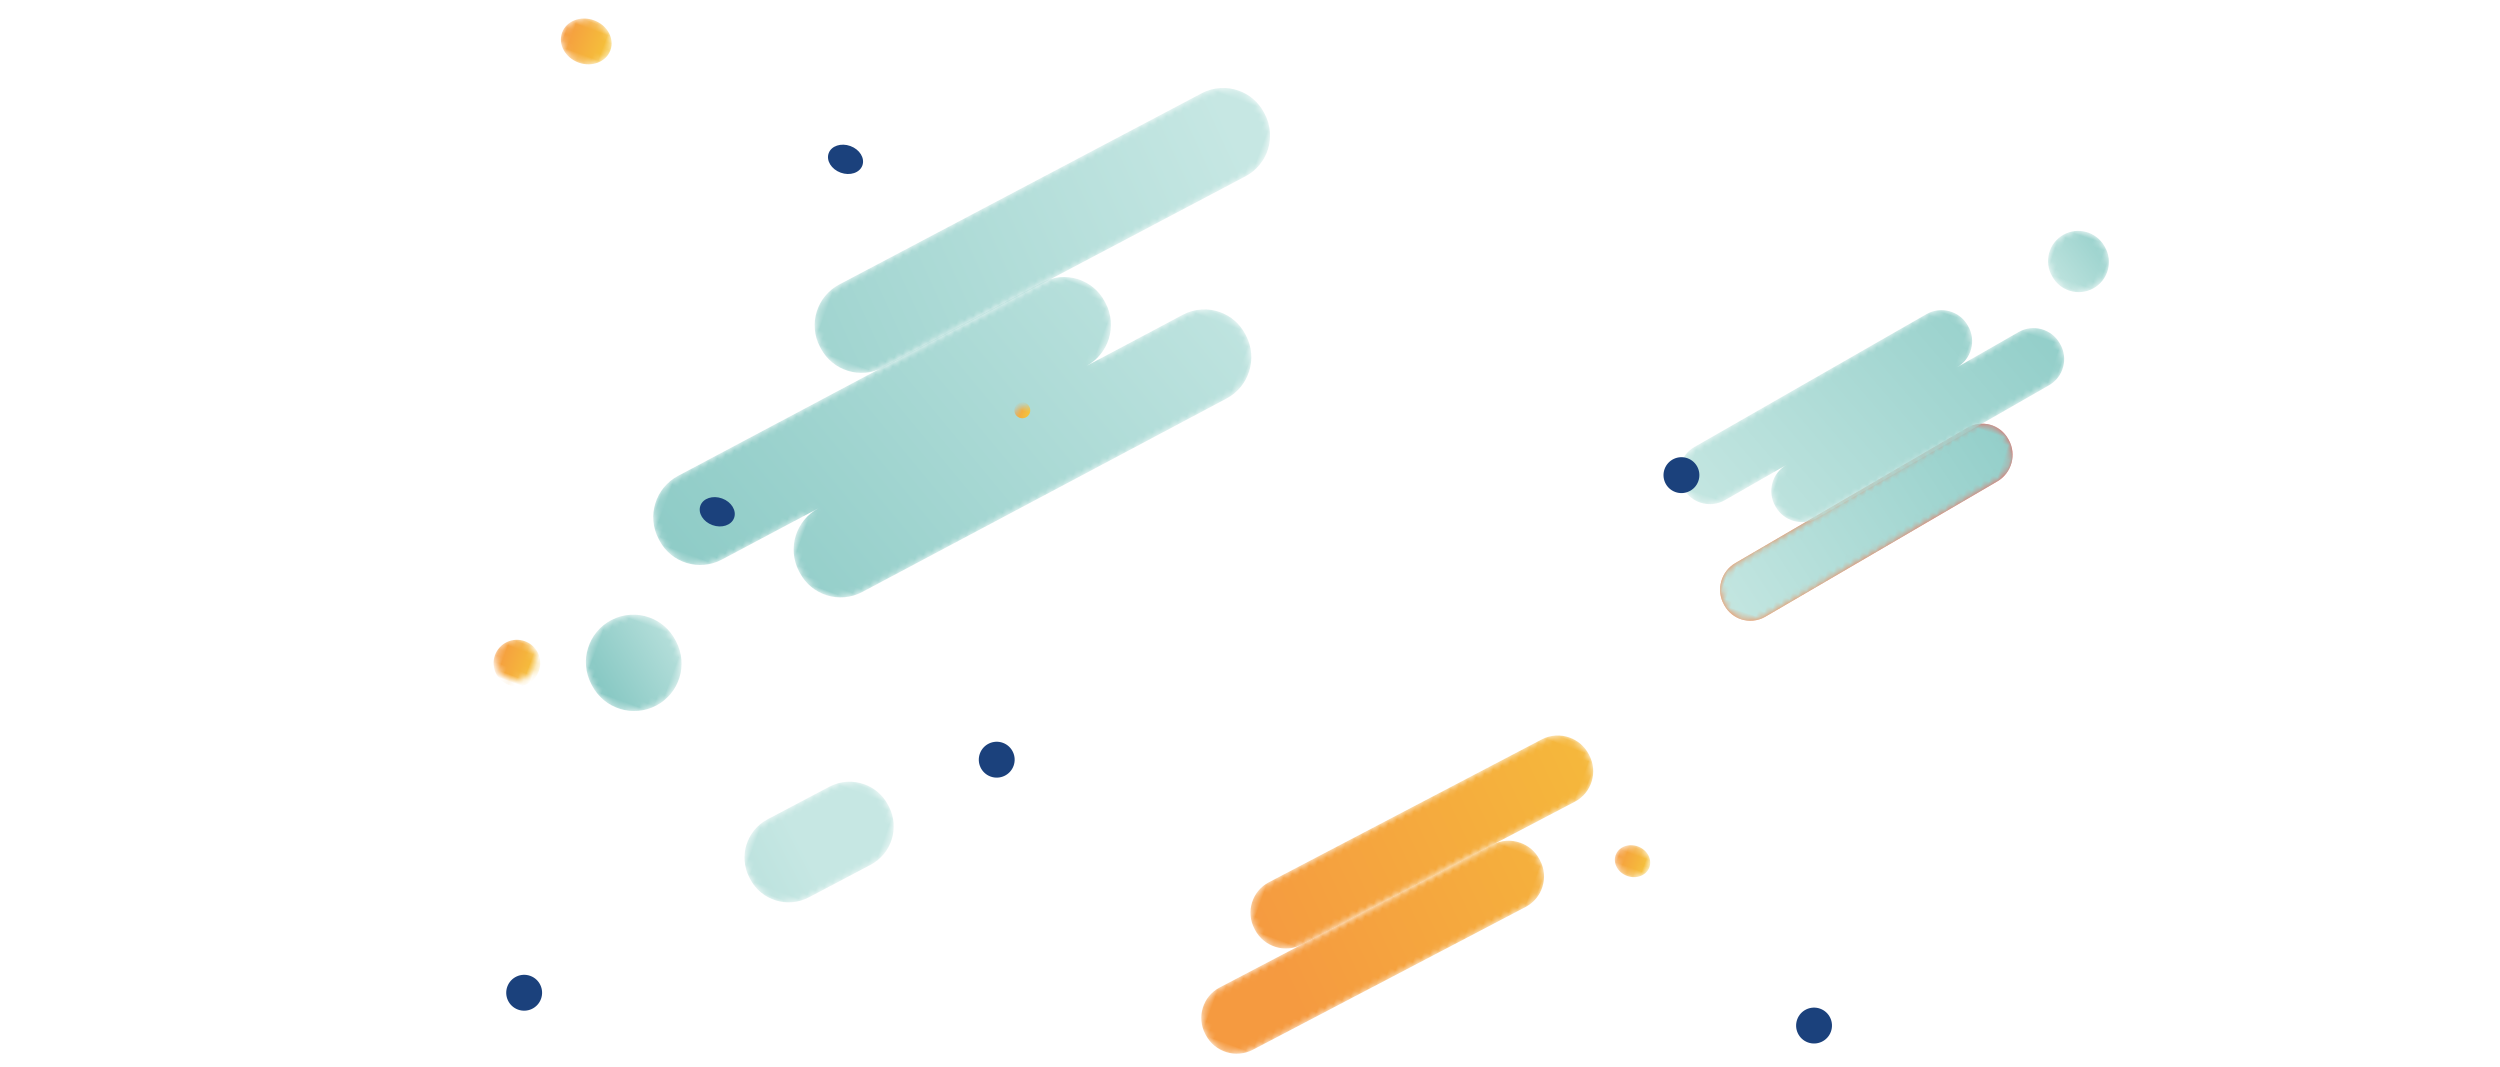 <?xml version="1.0" encoding="UTF-8"?>
<svg width="375px" height="160px" viewBox="0 0 375 160" version="1.1" xmlns="http://www.w3.org/2000/svg" xmlns:xlink="http://www.w3.org/1999/xlink">
    <!-- Generator: Sketch 51.3 (57544) - http://www.bohemiancoding.com/sketch -->
    <title>裝置管理-OTP-1112-2 Copy</title>
    <desc>Created with Sketch.</desc>
    <defs>
        <rect id="path-1" x="0" y="0" width="375" height="160"></rect>
        <path d="M43.293,2.462 L2.023,48.006 C-0.545,50.838 -0.331,55.217 2.499,57.786 L2.68,57.949 C5.511,60.518 9.886,60.304 12.453,57.471 L53.723,11.928 C56.29,9.095 56.076,4.717 53.246,2.148 L53.065,1.985 C51.741,0.783 50.077,0.19 48.42,0.19 C46.535,0.19 44.658,0.956 43.293,2.462" id="path-3"></path>
        <linearGradient x1="-53.002%" y1="157.827%" x2="88.179%" y2="10.032%" id="linearGradient-5">
            <stop stop-color="#85C7C2" offset="0%"></stop>
            <stop stop-color="#C6E7E3" offset="100%"></stop>
        </linearGradient>
        <path d="M64.75,2.382 L53.766,14.57 C56.342,11.711 56.127,7.293 53.287,4.701 L53.105,4.536 C50.265,1.943 45.873,2.16 43.298,5.018 L1.877,50.975 C-0.699,53.834 -0.485,58.252 2.356,60.844 L2.537,61.009 C5.378,63.601 9.769,63.385 12.345,60.527 L23.33,48.339 C20.754,51.198 20.968,55.616 23.809,58.208 L23.99,58.373 C26.831,60.965 31.222,60.749 33.798,57.891 L75.219,11.933 C77.794,9.075 77.58,4.656 74.739,2.065 L74.558,1.9 C73.229,0.686 71.559,0.088 69.896,0.088 C68.004,0.088 66.121,0.861 64.75,2.382" id="path-6"></path>
        <linearGradient x1="-1.822%" y1="122.063%" x2="99.994%" y2="-19.521%" id="linearGradient-8">
            <stop stop-color="#85C7C2" offset="0%"></stop>
            <stop stop-color="#C6E7E3" offset="100%"></stop>
        </linearGradient>
        <path d="M2.11,2.672 C-0.53,5.583 -0.31,10.083 2.602,12.723 L2.786,12.891 C5.698,15.531 10.198,15.311 12.838,12.4 C15.478,9.489 15.258,4.988 12.347,2.349 L12.162,2.18 C10.799,0.945 9.089,0.336 7.384,0.336 C5.446,0.336 3.515,1.123 2.11,2.672" id="path-9"></path>
        <linearGradient x1="22.213%" y1="82.157%" x2="101.433%" y2="-9.527%" id="linearGradient-11">
            <stop stop-color="#85C7C2" offset="0%"></stop>
            <stop stop-color="#C6E7E3" offset="100%"></stop>
        </linearGradient>
        <path d="M32.742,1.871 L1.629,35.981 C-0.306,38.102 -0.144,41.381 1.989,43.305 L2.125,43.428 C4.259,45.351 7.557,45.191 9.492,43.07 L40.604,8.96 C42.54,6.838 42.378,3.559 40.245,1.635 L40.109,1.513 C39.11,0.613 37.856,0.169 36.607,0.169 C35.186,0.169 33.771,0.742 32.742,1.871" id="path-12"></path>
        <linearGradient x1="28.594%" y1="72.949%" x2="151.502%" y2="-58.818%" id="linearGradient-14">
            <stop stop-color="#F59A40" offset="0%"></stop>
            <stop stop-color="#F5C43A" offset="100%"></stop>
        </linearGradient>
        <path d="M32.776,1.783 L1.664,35.893 C-0.271,38.014 -0.11,41.293 2.024,43.217 L2.16,43.34 C4.293,45.263 7.592,45.103 9.527,42.982 L40.639,8.872 C42.574,6.75 42.413,3.471 40.279,1.547 L40.143,1.425 C39.144,0.525 37.89,0.081 36.641,0.08 C35.221,0.08 33.805,0.654 32.776,1.783" id="path-15"></path>
        <linearGradient x1="5.933%" y1="97.243%" x2="128.841%" y2="-34.523%" id="linearGradient-17">
            <stop stop-color="#F59A40" offset="0%"></stop>
            <stop stop-color="#F5C43A" offset="100%"></stop>
        </linearGradient>
        <path d="M9.123,2.196 L2.097,9.944 C-0.319,12.607 -0.117,16.724 2.545,19.139 L2.715,19.293 C5.379,21.708 9.496,21.507 11.911,18.844 L18.937,11.096 C21.353,8.432 21.151,4.315 18.488,1.9 L18.318,1.746 C17.072,0.616 15.507,0.059 13.947,0.059 C12.174,0.059 10.407,0.779 9.123,2.196" id="path-18"></path>
        <linearGradient x1="-151.073%" y1="269.417%" x2="42.985%" y2="57.654%" id="linearGradient-20">
            <stop stop-color="#85C7C2" offset="0%"></stop>
            <stop stop-color="#C6E7E3" offset="100%"></stop>
        </linearGradient>
        <linearGradient x1="-40.318%" y1="140.673%" x2="78.513%" y2="21.374%" id="linearGradient-21">
            <stop stop-color="#ED405C" offset="0%"></stop>
            <stop stop-color="#F48448" offset="100%"></stop>
        </linearGradient>
        <path d="M28.132,1.833 L1.317,31.884 C-0.35,33.752 -0.212,36.642 1.627,38.336 L1.744,38.444 C3.584,40.139 6.426,39.998 8.094,38.129 L34.909,8.078 C36.576,6.209 36.438,3.32 34.599,1.625 L34.482,1.518 C33.621,0.724 32.54,0.333 31.463,0.333 C30.239,0.333 29.019,0.838 28.132,1.833" id="path-22"></path>
        <linearGradient x1="7.457%" y1="106.734%" x2="93.156%" y2="-7.551%" id="linearGradient-24">
            <stop stop-color="#90CDC8" offset="0%"></stop>
            <stop stop-color="#C6E7E2" offset="100%"></stop>
        </linearGradient>
        <path d="M42.105,1.694 L34.956,9.574 C36.633,7.727 36.493,4.87 34.644,3.194 L34.527,3.087 C32.678,1.411 29.82,1.551 28.144,3.399 L1.188,33.115 C-0.489,34.963 -0.349,37.819 1.5,39.496 L1.617,39.602 C3.466,41.278 6.324,41.139 8,39.291 L15.149,31.41 C13.473,33.258 13.612,36.115 15.461,37.791 L15.579,37.898 C17.427,39.574 20.285,39.434 21.962,37.586 L48.918,7.87 C49.697,7.012 50.083,5.935 50.089,4.861 L50.089,4.815 C50.083,3.592 49.584,2.376 48.606,1.489 L48.488,1.382 C47.623,0.598 46.536,0.211 45.454,0.211 C44.223,0.211 42.997,0.711 42.105,1.694" id="path-25"></path>
        <path d="M1.173,1.625 C-0.506,3.476 -0.366,6.338 1.485,8.016 L1.603,8.123 C3.455,9.802 6.316,9.663 7.995,7.811 C9.674,5.96 9.534,3.098 7.683,1.419 L7.565,1.312 C6.698,0.527 5.611,0.139 4.526,0.139 C3.294,0.139 2.066,0.64 1.173,1.625" id="path-27"></path>
        <path d="M0,2.501 C0,3.801 1.204,4.856 2.691,4.856 C4.176,4.856 5.38,3.801 5.38,2.501 C5.38,1.2 4.176,0.146 2.691,0.146 C1.204,0.146 0,1.2 0,2.501" id="path-29"></path>
        <linearGradient x1="-0.015%" y1="50%" x2="100.015%" y2="50%" id="linearGradient-31">
            <stop stop-color="#F59A40" offset="0%"></stop>
            <stop stop-color="#F5C43A" offset="100%"></stop>
        </linearGradient>
        <path d="M0,3.459 C0,5.325 1.728,6.836 3.86,6.836 C5.991,6.836 7.719,5.325 7.719,3.459 C7.719,1.595 5.991,0.082 3.86,0.082 C1.728,0.082 0,1.595 0,3.459" id="path-32"></path>
        <linearGradient x1="0%" y1="50.009%" x2="100%" y2="50.009%" id="linearGradient-34">
            <stop stop-color="#F59A40" offset="0%"></stop>
            <stop stop-color="#F5C43A" offset="100%"></stop>
        </linearGradient>
        <path d="M0.324,2.98 C0.324,4.466 1.528,5.671 3.015,5.671 C4.5,5.671 5.704,4.466 5.704,2.98 C5.704,1.495 4.5,0.29 3.015,0.29 C1.528,0.29 0.324,1.495 0.324,2.98" id="path-35"></path>
        <linearGradient x1="0.008%" y1="49.993%" x2="100.008%" y2="49.993%" id="linearGradient-37">
            <stop stop-color="#F59A40" offset="0%"></stop>
            <stop stop-color="#F5C43A" offset="100%"></stop>
        </linearGradient>
        <path d="M0.168,3.115 C0.168,4.812 1.573,6.189 3.305,6.189 C5.038,6.189 6.444,4.812 6.444,3.115 C6.444,1.418 5.038,0.041 3.305,0.041 C1.573,0.041 0.168,1.418 0.168,3.115" id="path-38"></path>
        <linearGradient x1="-0.007%" y1="49.999%" x2="99.993%" y2="49.999%" id="linearGradient-40">
            <stop stop-color="#F59A40" offset="0%"></stop>
            <stop stop-color="#F5C43A" offset="100%"></stop>
        </linearGradient>
    </defs>
    <g id="裝置管理-OTP-1112-2-Copy" stroke="none" stroke-width="1" fill="none" fill-rule="evenodd">
        <g id="背景飛條">
            <mask id="mask-2" fill="white">
                <use xlink:href="#path-1"></use>
            </mask>
            <g id="Mask" fill-rule="nonzero"></g>
            <g mask="url(#mask-2)">
                <g transform="translate(177.334, 88.875) rotate(20) translate(-177.334, -88.875) translate(60.834, -10.125)">
                    <g id="Group-3" transform="translate(50.337, 25.171)">
                        <mask id="mask-4" fill="white">
                            <use xlink:href="#path-3"></use>
                        </mask>
                        <g id="Clip-2"></g>
                        <path d="M43.293,2.462 L2.023,48.006 C-0.545,50.838 -0.331,55.217 2.499,57.786 L2.68,57.949 C5.511,60.518 9.886,60.304 12.453,57.471 L53.723,11.928 C56.29,9.095 56.076,4.717 53.246,2.148 L53.065,1.985 C51.741,0.783 50.077,0.19 48.42,0.19 C46.535,0.19 44.658,0.956 43.293,2.462" id="Fill-1" fill="url(#linearGradient-5)" mask="url(#mask-4)"></path>
                    </g>
                    <g id="Group-6" transform="translate(37.575, 57.452)">
                        <mask id="mask-7" fill="white">
                            <use xlink:href="#path-6"></use>
                        </mask>
                        <g id="Clip-5"></g>
                        <path d="M64.75,2.382 L53.766,14.57 C56.342,11.711 56.127,7.293 53.287,4.701 L53.105,4.536 C50.265,1.943 45.873,2.16 43.298,5.018 L1.877,50.975 C-0.699,53.834 -0.485,58.252 2.356,60.844 L2.537,61.009 C5.378,63.601 9.769,63.385 12.345,60.527 L23.33,48.339 C20.754,51.198 20.968,55.616 23.809,58.208 L23.99,58.373 C26.831,60.965 31.222,60.749 33.798,57.891 L75.219,11.933 C77.794,9.075 77.58,4.656 74.739,2.065 L74.558,1.9 C73.229,0.686 71.559,0.088 69.896,0.088 C68.004,0.088 66.121,0.861 64.75,2.382" id="Fill-4" fill="url(#linearGradient-8)" mask="url(#mask-7)"></path>
                    </g>
                    <g id="Group-9" transform="translate(35.323, 129.52)">
                        <mask id="mask-10" fill="white">
                            <use xlink:href="#path-9"></use>
                        </mask>
                        <g id="Clip-8"></g>
                        <path d="M2.11,2.672 C-0.53,5.583 -0.31,10.083 2.602,12.723 L2.786,12.891 C5.698,15.531 10.198,15.311 12.838,12.4 C15.478,9.489 15.258,4.988 12.347,2.349 L12.162,2.18 C10.799,0.945 9.089,0.336 7.384,0.336 C5.446,0.336 3.515,1.123 2.11,2.672" id="Fill-7" fill="url(#linearGradient-11)" mask="url(#mask-10)"></path>
                    </g>
                    <g id="Group-18" transform="translate(140.423, 116.758)">
                        <mask id="mask-13" fill="white">
                            <use xlink:href="#path-12"></use>
                        </mask>
                        <g id="Clip-17"></g>
                        <path d="M32.742,1.871 L1.629,35.981 C-0.306,38.102 -0.144,41.381 1.989,43.305 L2.125,43.428 C4.259,45.351 7.557,45.191 9.492,43.07 L40.604,8.96 C42.54,6.838 42.378,3.559 40.245,1.635 L40.109,1.513 C39.11,0.613 37.856,0.169 36.607,0.169 C35.186,0.169 33.771,0.742 32.742,1.871" id="Fill-16" fill="url(#linearGradient-14)" mask="url(#mask-13)"></path>
                    </g>
                    <g id="Group-21" transform="translate(141.924, 99.492)">
                        <mask id="mask-16" fill="white">
                            <use xlink:href="#path-15"></use>
                        </mask>
                        <g id="Clip-20"></g>
                        <path d="M32.776,1.783 L1.664,35.893 C-0.271,38.014 -0.11,41.293 2.024,43.217 L2.16,43.34 C4.293,45.263 7.592,45.103 9.527,42.982 L40.639,8.872 C42.574,6.75 42.413,3.471 40.279,1.547 L40.143,1.425 C39.144,0.525 37.89,0.081 36.641,0.08 C35.221,0.08 33.805,0.654 32.776,1.783" id="Fill-19" fill="url(#linearGradient-17)" mask="url(#mask-16)"></path>
                    </g>
                    <g id="Group-24" transform="translate(67.603, 142.282)">
                        <mask id="mask-19" fill="white">
                            <use xlink:href="#path-18"></use>
                        </mask>
                        <g id="Clip-23"></g>
                        <path d="M9.123,2.196 L2.097,9.944 C-0.319,12.607 -0.117,16.724 2.545,19.139 L2.715,19.293 C5.379,21.708 9.496,21.507 11.911,18.844 L18.937,11.096 C21.353,8.432 21.151,4.315 18.488,1.9 L18.318,1.746 C17.072,0.616 15.507,0.059 13.947,0.059 C12.174,0.059 10.407,0.779 9.123,2.196" id="Fill-22" fill="url(#linearGradient-20)" mask="url(#mask-19)"></path>
                    </g>
                    <g id="Group-10" transform="translate(205.01, 37.619) rotate(178) translate(-205.01, -37.619) translate(178.51, 1.119)">
                        <g id="Group-3" transform="translate(4.648, 0)">
                            <mask id="mask-23" fill="white">
                                <use xlink:href="#path-22"></use>
                            </mask>
                            <use id="Clip-2" fill="url(#linearGradient-21)" xlink:href="#path-22"></use>
                            <path d="M28.132,1.833 L1.317,31.884 C-0.35,33.752 -0.212,36.642 1.627,38.336 L1.744,38.444 C3.584,40.139 6.426,39.998 8.094,38.129 L34.909,8.078 C36.576,6.209 36.438,3.32 34.599,1.625 L34.482,1.518 C33.621,0.724 32.54,0.333 31.463,0.333 C30.239,0.333 29.019,0.838 28.132,1.833" id="Fill-1" fill="url(#linearGradient-24)" mask="url(#mask-23)"></path>
                        </g>
                        <g id="Group-6" transform="translate(1.859, 14.874)">
                            <mask id="mask-26" fill="white">
                                <use xlink:href="#path-25"></use>
                            </mask>
                            <g id="Clip-5"></g>
                            <path d="M34.956,9.574 C36.633,7.727 36.493,4.87 34.644,3.194 L34.527,3.087 C32.678,1.411 29.82,1.551 28.144,3.399 L1.188,33.115 C-0.489,34.963 -0.349,37.819 1.5,39.496 L1.617,39.602 C3.466,41.278 6.324,41.139 8,39.291 L15.149,31.41 C13.473,33.258 13.612,36.115 15.461,37.791 L15.579,37.898 C17.427,39.574 20.285,39.434 21.962,37.586 L48.918,7.87 C49.697,7.012 50.083,5.935 50.089,4.861 C50.083,3.592 49.584,2.376 48.606,1.489 L48.488,1.382 C47.623,0.598 46.536,0.211 45.454,0.211 C44.223,0.211 42.997,0.711 42.105,1.694 L34.956,9.574 Z" id="Fill-4" fill="url(#linearGradient-24)" mask="url(#mask-26)"></path>
                        </g>
                        <g id="Group-9" transform="translate(0, 62.287)">
                            <mask id="mask-28" fill="white">
                                <use xlink:href="#path-27"></use>
                            </mask>
                            <g id="Clip-8"></g>
                            <path d="M1.173,1.625 C-0.506,3.476 -0.366,6.338 1.485,8.016 L1.603,8.123 C3.455,9.802 6.316,9.663 7.995,7.811 C9.674,5.96 9.534,3.098 7.683,1.419 L7.565,1.312 C6.698,0.527 5.611,0.139 4.526,0.139 C3.294,0.139 2.066,0.64 1.173,1.625" id="Fill-7" fill="url(#linearGradient-24)" mask="url(#mask-28)"></path>
                        </g>
                    </g>
                    <g id="迷你點" transform="translate(0.365, 48.44)">
                        <g id="Group-67" transform="translate(190.7, 62.831)">
                            <mask id="mask-30" fill="white">
                                <use xlink:href="#path-29"></use>
                            </mask>
                            <g id="Clip-66"></g>
                            <path d="M0,2.501 C0,3.801 1.204,4.856 2.691,4.856 C4.176,4.856 5.38,3.801 5.38,2.501 C5.38,1.2 4.176,0.146 2.691,0.146 C1.204,0.146 0,1.2 0,2.501" id="Fill-65" fill="url(#linearGradient-31)" mask="url(#mask-30)"></path>
                        </g>
                        <g id="Group-70">
                            <mask id="mask-33" fill="white">
                                <use xlink:href="#path-32"></use>
                            </mask>
                            <g id="Clip-69"></g>
                            <path d="M0,3.459 C0,5.325 1.728,6.836 3.86,6.836 C5.991,6.836 7.719,5.325 7.719,3.459 C7.719,1.595 5.991,0.082 3.86,0.082 C1.728,0.082 0,1.595 0,3.459" id="Fill-68" fill="url(#linearGradient-34)" mask="url(#mask-33)"></path>
                        </g>
                        <g id="Group-82" transform="translate(40.905, 5.578)" fill="#1B417C">
                            <path d="M189.195,73.609 C189.195,75.097 187.992,76.302 186.505,76.302 C185.019,76.302 183.815,75.097 183.815,73.609 C183.815,72.122 185.019,70.916 186.505,70.916 C187.992,70.916 189.195,72.122 189.195,73.609" id="Fill-71"></path>
                            <path d="M142.265,2.829 C142.265,4.316 141.061,5.522 139.575,5.522 C138.089,5.522 136.885,4.316 136.885,2.829 C136.885,1.342 138.089,0.136 139.575,0.136 C141.061,0.136 142.265,1.342 142.265,2.829" id="Fill-76"></path>
                            <path d="M5.697,135.16 C5.697,136.647 4.493,137.852 3.007,137.852 C1.521,137.852 0.317,136.647 0.317,135.16 C0.317,133.673 1.521,132.467 3.007,132.467 C4.493,132.467 5.697,133.673 5.697,135.16" id="Fill-78"></path>
                            <path d="M60.351,78.065 C60.351,79.552 59.146,80.757 57.661,80.757 C56.175,80.757 54.971,79.552 54.971,78.065 C54.971,76.577 56.175,75.372 57.661,75.372 C59.146,75.372 60.351,76.577 60.351,78.065" id="Fill-80"></path>
                        </g>
                        <g id="Group-85" transform="translate(82.739, 31.608)">
                            <mask id="mask-36" fill="white">
                                <use xlink:href="#path-35"></use>
                            </mask>
                            <g id="Clip-84"></g>
                            <path d="M0.324,1.48 C0.324,2.137 0.856,2.67 1.514,2.67 C2.171,2.67 2.703,2.137 2.703,1.48 C2.703,0.823 2.171,0.29 1.514,0.29 C0.856,0.29 0.324,0.823 0.324,1.48" id="Fill-83" fill="url(#linearGradient-37)" mask="url(#mask-36)"></path>
                        </g>
                        <g id="Group-90" transform="translate(43.694, 4.648)" fill="#1B417C">
                            <path d="M5.449,2.131 C5.449,3.306 4.245,4.257 2.759,4.257 C1.274,4.257 0.069,3.306 0.069,2.131 C0.069,0.957 1.274,0.005 2.759,0.005 C4.245,0.005 5.449,0.957 5.449,2.131" id="Fill-86"></path>
                            <path d="M5.449,58.389 C5.449,59.564 4.245,60.516 2.759,60.516 C1.274,60.516 0.069,59.564 0.069,58.389 C0.069,57.215 1.274,56.263 2.759,56.263 C4.245,56.263 5.449,57.215 5.449,58.389" id="Fill-88"></path>
                        </g>
                        <g id="Group-93" transform="translate(22.312, 91.106)">
                            <mask id="mask-39" fill="white">
                                <use xlink:href="#path-38"></use>
                            </mask>
                            <g id="Clip-92"></g>
                            <path d="M0.168,3.541 C0.168,5.473 1.735,7.041 3.666,7.041 C5.6,7.041 7.168,5.473 7.168,3.541 C7.168,1.609 5.6,0.041 3.666,0.041 C1.735,0.041 0.168,1.609 0.168,3.541" id="Fill-91" fill="url(#linearGradient-40)" mask="url(#mask-39)"></path>
                        </g>
                    </g>
                </g>
            </g>
        </g>
    </g>
</svg>